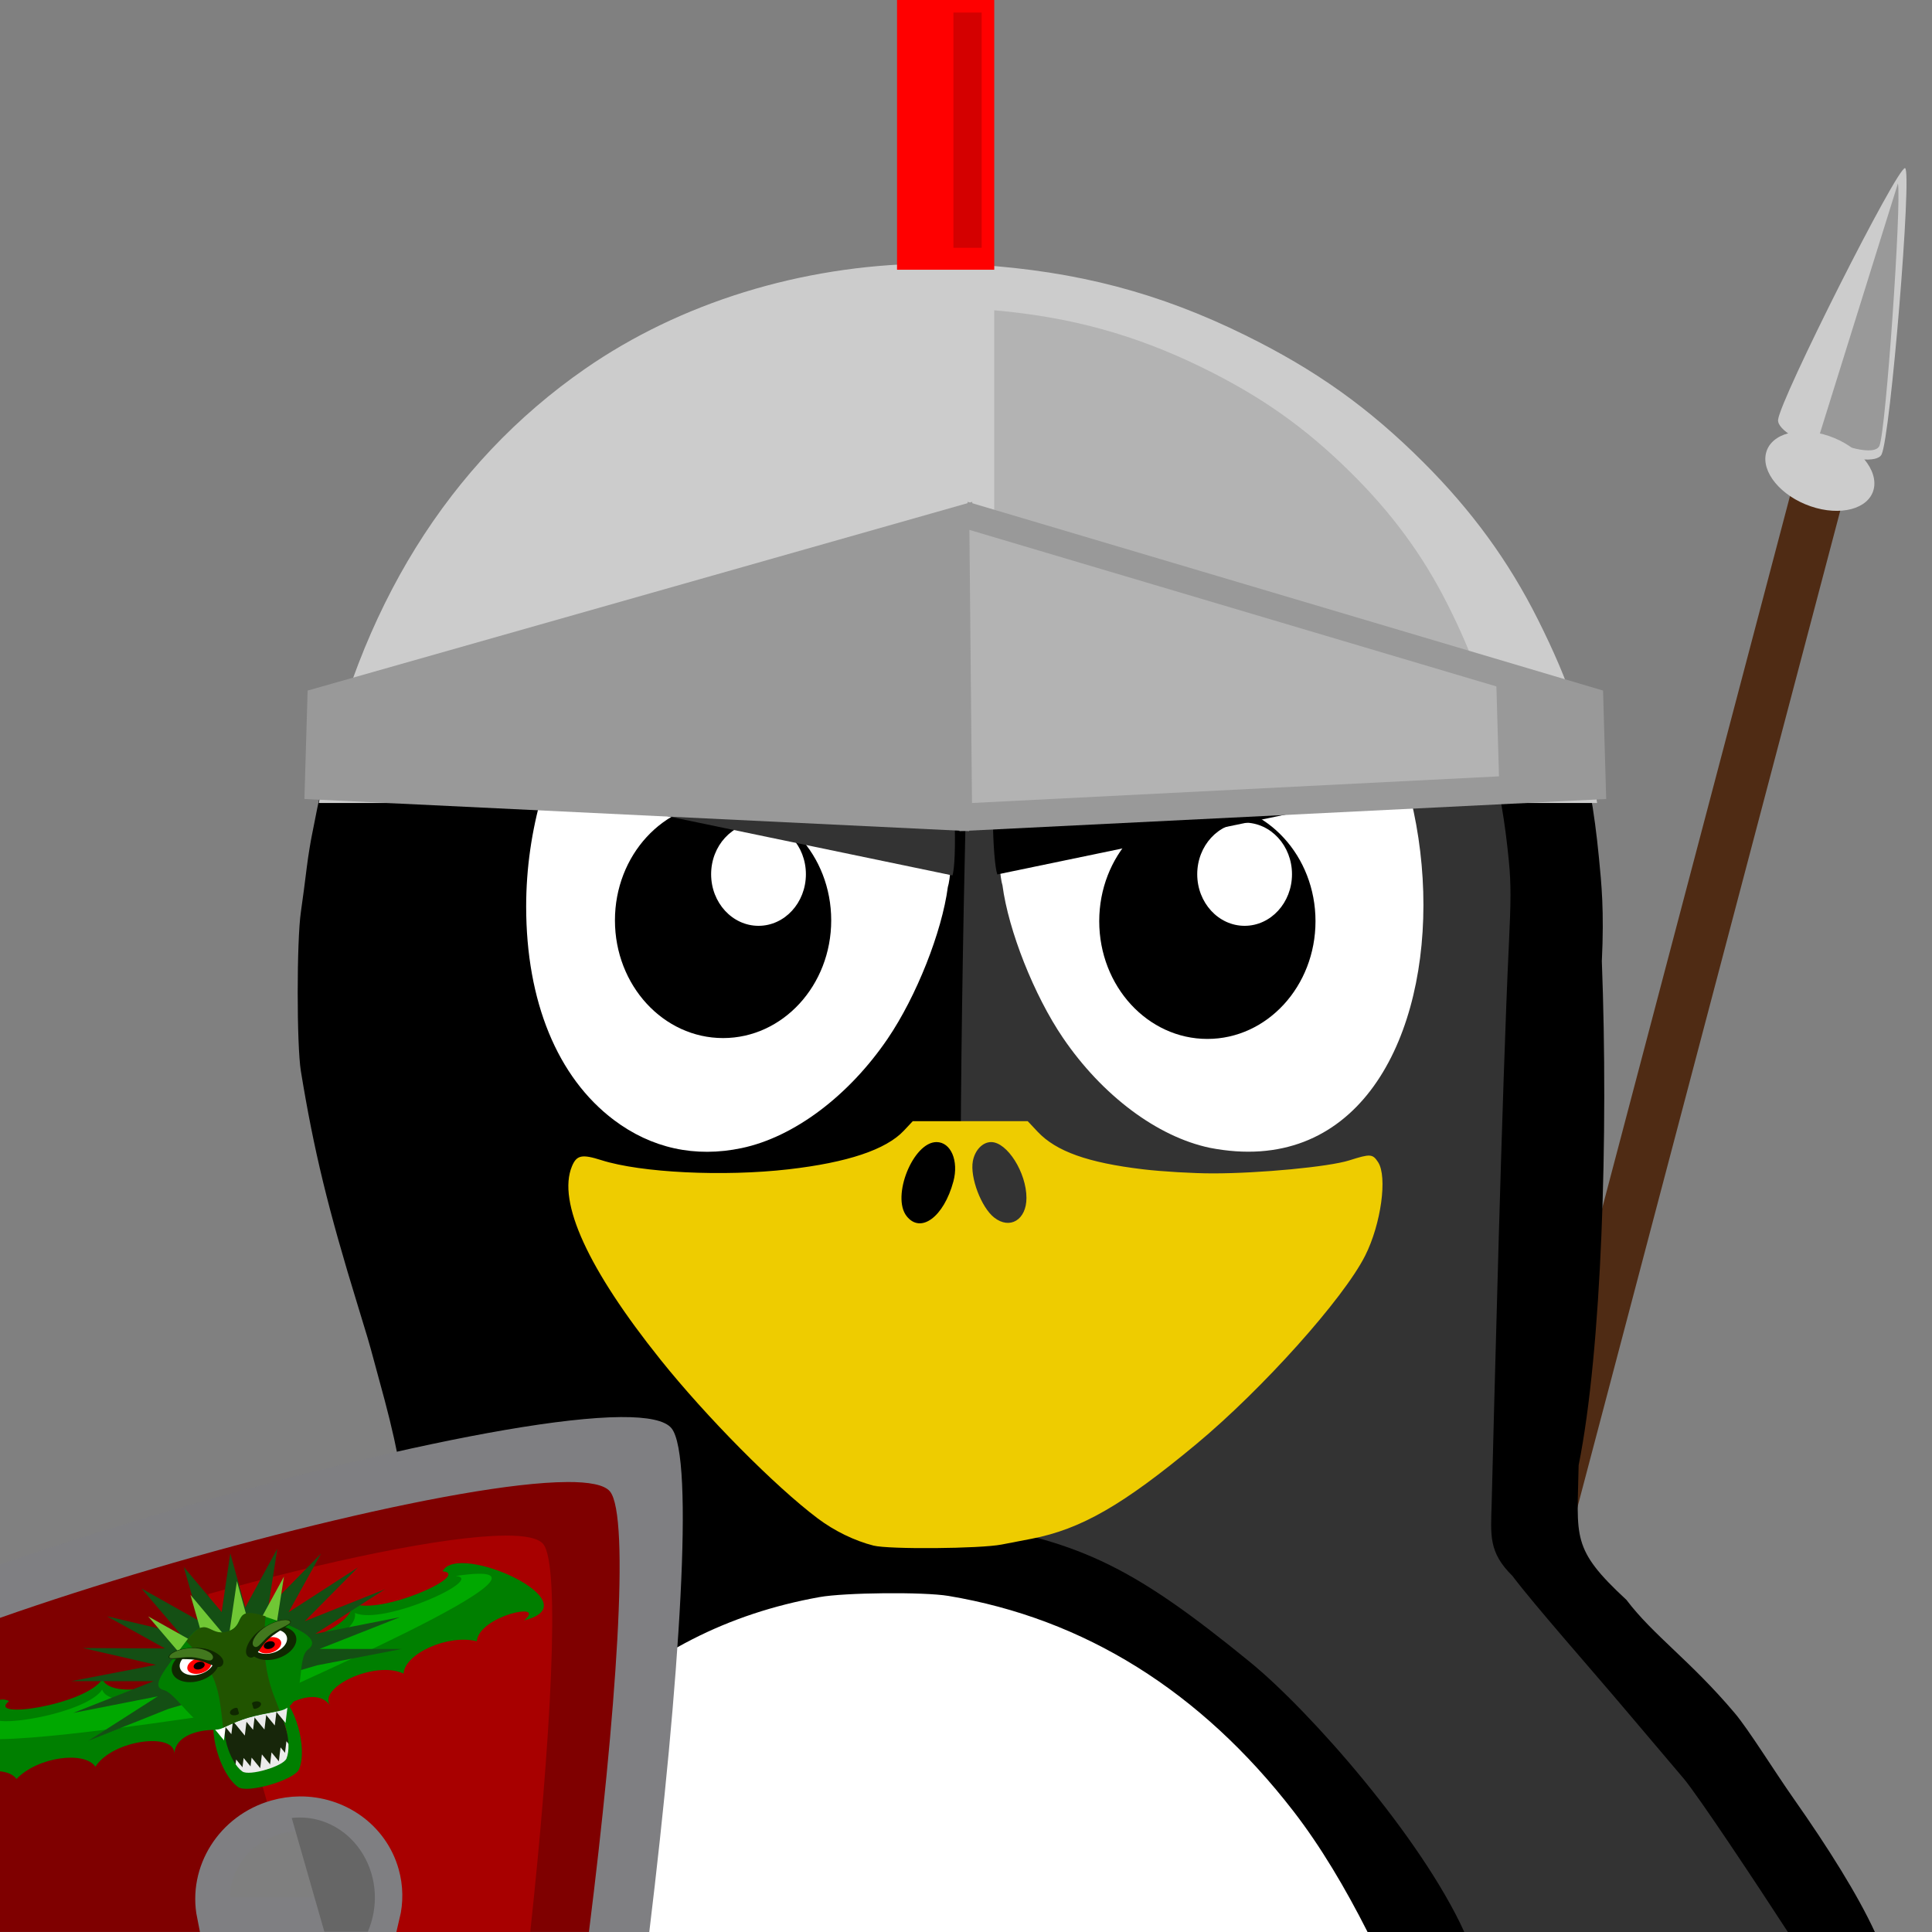 <?xml version="1.0" encoding="UTF-8" standalone="no"?>
<svg
   xmlns:dc="http://purl.org/dc/elements/1.1/"
   xmlns:cc="http://creativecommons.org/ns#"
   xmlns:rdf="http://www.w3.org/1999/02/22-rdf-syntax-ns#"
   xmlns:svg="http://www.w3.org/2000/svg"
   xmlns="http://www.w3.org/2000/svg"
   version="1.1"
   viewBox="0 0 3000 3000"
   id="svg2">
  <rect x="0" y="0" width="3000" height="3000" fill="#808080" stroke="none"/>
  <defs
     id="defs75" />
  <rect
     style="display:none;fill:#00ff66"
     x="0"
     y="0"
     width="3000"
     height="3000"
     id="rect5" />
  <path
     d="m2817.7 625.32-626.2 2374.7h84.025l619.25-2348.2-77.025-26.5z"
     fill="#4f2b14"
     id="path39" />
  <path
     d="m2761 651.96c2.555-31.125 185.93-394.66 197.18-390.89 11.25 3.75-22.688 417.28-36.492 444.63-13.805 27.375-163.24-22.617-160.69-53.742z"
     fill="#ccc"
     id="path41" />
  <path
     d="m2947.1 284.84-121.57 389.55c34.172 19.852 85.922 34.312 92.883 17.742 10.148-24.211 34.383-376.12 28.688-407.3z"
     fill="#999"
     id="path45" />
  <path
     d="m1520.9 2453.2c-502.69 0-910.31 244.27-915.91 546.77h1832.2c-5.578-302.51-413.58-546.77-916.24-546.77z"
     fill="#fff"
     id="path7" />
  <path
     d="m1430.7 429.19c-191.91 3.117-378.8 60.586-526.97 163.34-211.9 146.93-352.12 372.73-411.26 663.21-2.719 13.359-6.164 31.734-8.062 40.641-1.875 8.906-5.695 31.594-8.062 50.531-2.344 18.961-6.352 50.273-9.141 69.211-6.562 44.484-6.609 206.84 0 247.2 20.203 123.49 42.141 213.66 88.617 364.76 14.133 45.914 17.414 56.93 24.914 84.961 2.086 7.805 9.633 35.156 16.477 60.797 44.016 164.95 47.883 278.65 13.898 386.34-24.844 78.844-64.172 139.27-141.7 216.42-55.61 55.4-118.4 139.1-159.34 223.4h374.25c9.773-22.594 17.602-46.219 26.367-63.727 56.18-112.08 113.16-190.88 193.73-268.08 106.1-101.62 225.54-162.59 368.04-188.23 39.141-7.055 161.65-8.297 200.32-1.828 210.98 35.226 391.29 147.75 535.41 333.98 42.516 54.938 80.789 119.58 115.36 187.88h787.71c-26.555-57.562-71.695-129.66-126.21-207.28-29.953-42.633-69.68-106.95-91.312-132.56-68.719-81.445-126.59-120.8-168.21-175.9-86.484-79.945-76.219-96.539-74.227-208.99 36.023-179.16 46.289-513.47 36.023-782.72 3.773-78.609-0.492-119.48-4.523-161.02-14.227-146.77-42.07-234.87-99.609-349.73-45.586-90.961-102.94-169.41-178.36-244.62-84.328-84.141-166.08-142.57-275.74-196.66-133.59-65.906-260.79-99.375-416.02-109.5-27.539-1.781-54.984-2.273-82.406-1.828z"
     id="path9" />
  <path
     d="m1813.5 893.53c14.133 1.219 28.195 3.961 42.844 7.711 148.59 37.992 275.55 201.91 310.92 401.37 10.383 58.641 11.273 147.89 1.828 200.67-23.976 133.95-93.328 232.1-190.05 269.53-39.609 15.328-98.062 19.476-140.27 9.891-100.69-22.875-200.65-111.8-261.47-232.92-29.578-58.875-58.805-155.11-58.594-192.61-4.406-27.047-4.898-30.07-7.336-69.211-3.727-13.898 1.898-87.75 13.547-138.07 25.453-109.66 85.148-193.43 165.16-232.17 40.547-19.641 81.047-27.773 123.42-24.188z"
     id="path11" />
  <path
     d="m1179.2 893.53c42.375-3.586 82.875 4.547 123.42 24.188 79.922 38.672 139.45 122.51 164.79 231.8 17.203 85.758 11.25 207.26 4.406 227.79-9.188 69.914-48.984 170.2-93.398 235.48-60.562 89.039-145.59 152.84-226.66 169.92-72.328 15.258-140.2 0.328-198.49-43.57-87.75-66.117-136.2-184.27-136.24-331.43-0.023-238.97 139.5-460.57 318.98-506.46 14.648-3.75 29.086-6.492 43.195-7.711z"
     fill="#fff"
     id="path13" />
  <path
     d="m1521.2 563.23s-51.422 1268.6-19.031 1801.8c178.76 29.836 260.58 70.336 438.7 215.7 93.234 76.055 266.2 272.65 332.91 419.32h502.43c-46.852-72.281-139.55-212.02-161.86-238.41-28.476-33.727-67.008-78.984-85.336-100.71-58.219-69-145.27-167.18-180.54-213.87-37.336-36.891-33.586-62.859-32.226-112.43 3.352-132.66 16.312-651.63 26.742-868.29 3.211-66.609 3.398-93.703 0-128.91-12.047-124.36-35.836-210.28-84.609-307.62-38.602-77.086-86.977-143.53-150.87-207.28-71.461-71.297-140.72-120.8-233.65-166.62-113.2-55.828-352.66-92.648-352.66-92.648z"
     fill="#333"
     id="path15" />
  <path
     d="m1878.5 1782.3c-81.539-17.203-167.11-81.305-228.02-170.86-44.672-65.648-84.609-166.41-93.844-236.72-6.891-20.648-12.984-142.92 4.289-229.17 25.5-109.92 85.617-194.41 165.98-233.32 54.375-26.297 108.38-31.664 167.34-16.57 416.88 90.492 431.16 973.97-15.75 886.64z"
     fill="#fff"
     id="path17" />
  <path
     d="m1417.3 1741-13.922 14.812c-27.68 29.344-87.352 49.359-179.09 59.906-100.78 11.578-228.91 5.32-290.3-14.18-30.375-9.656-38.602-7.992-45.867 9.492-22.898 55.195 24.984 159.73 137.55 300.3 71.391 89.156 177.54 196.31 243.94 246.35 25.852 19.477 57.375 34.852 86.766 42.305 23.906 6.047 165.54 4.875 198.98-1.641 11.133-2.18 31.898-6.141 46.102-8.883 77.062-14.906 142.03-52.219 255.84-146.79 102.82-85.43 228.89-226.1 262.55-292.95 24.633-48.914 34.828-122.58 20.016-145.15-8.484-12.961-12.024-13.148-44.578-2.789-31.547 10.031-139.05 20.25-211.9 20.25-30.141 0-78.844-2.812-108.28-6.328-85.781-10.219-135.12-27.774-164.02-58.524l-15.211-16.195zm36.867 32.414c22.359 0 34.852 29.086 26.227 61.172-14.836 55.031-50.695 81.656-72.586 53.836-23.953-30.469 10.078-115.01 46.359-115.01zm84.867 0c24.891 0 54.844 47.367 54.844 86.766 0 33.938-25.781 49.57-50.156 30.398-20.086-15.797-37.781-62.578-33.07-87.656 3.211-17.062 15.188-29.508 28.383-29.508z"
     fill="#ec0"
     id="path19" />
  <path
     d="m1290.7 1429.1c0 100.97-75.188 182.81-167.91 182.81-92.742 0-167.91-81.844-167.91-182.81 0-100.99 75.164-182.84 167.91-182.84 92.719 0 167.91 81.844 167.91 182.84z"
     id="path21" />
  <path
     d="m1251.4 1357.5c0 44.25-32.953 80.109-73.57 80.109-40.641 0-73.594-35.859-73.594-80.109s32.953-80.109 73.594-80.109c40.617 0 73.57 35.859 73.57 80.109z"
     fill="#fff"
     id="path23" />
  <path
     d="m2042.7 1430.4c0 100.99-75.164 182.84-167.91 182.84-92.719 0-167.91-81.844-167.91-182.84 0-100.97 75.188-182.81 167.91-182.81 92.742 0 167.91 81.844 167.91 182.81z"
     id="path25" />
  <path
     d="m2006.2 1357.5c0 44.25-32.93 80.109-73.57 80.109-40.617 0-73.57-35.859-73.57-80.109s32.953-80.109 73.57-80.109c40.641 0 73.57 35.859 73.57 80.109z"
     fill="#fff"
     id="path27" />
  <path
     d="m1194.9 873.33c-5.25 0.07-10.453 0.281-15.75 0.727-14.133 1.195-28.547 3.938-43.219 7.688-137.67 35.23-251.65 173.96-297.28 344.56l640.31 133.07c6.844-20.555 5.648-143.62-11.532-229.38-25.359-109.29-84.867-193.12-164.79-231.82-35.484-17.156-70.992-25.477-107.67-24.891z"
     fill="#333"
     id="path29" />
  <path
     d="m1825.4 873.33c5.25 0.07 10.453 0.281 15.75 0.727 14.133 1.195 28.547 3.938 43.219 7.688 137.74 35.227 251.72 173.98 297.35 344.6l-633.16 131.48c-6.844-20.555-12.797-142.03 4.383-227.79 25.359-109.29 84.867-193.12 164.79-231.82 35.484-17.156 70.992-25.477 107.67-24.891z"
     id="path31" />
  <path
     d="m2909.3 760.34c-7.945 30.117-51.75 41.672-97.828 25.805s-76.992-53.133-69.047-83.25c7.945-30.117 51.726-41.672 97.805-25.805 46.078 15.867 76.992 53.133 69.07 83.25z"
     fill="#ccc"
     id="path43" />
  <path
     d="m1435.5 409.36c-191.93 3.117-378.82 60.562-526.99 163.31-211.88 146.93-352.1 372.75-411.26 663.21-0.727 3.633-1.383 6.938-2.18 10.992h1984.9c-15.914-110.04-43.383-188.04-91.922-284.91-45.586-90.984-102.94-169.41-178.34-244.64-84.328-84.141-166.1-142.55-275.77-196.64-133.59-65.906-260.79-99.375-416.02-109.5-27.516-1.805-54.984-2.273-82.383-1.828z"
     fill="#ccc"
     id="path33" />
  <path
     d="m1543.8 481.83v691.9h780.3c-13.336-91.383-36.352-156.16-77.016-236.63-38.18-75.539-86.25-140.67-149.44-203.16-70.664-69.867-139.15-118.38-231.05-163.31-104.39-51.023-204.33-78.492-322.8-88.805z"
     fill="#b3b3b3"
     id="path35" />
  <path
     d="m1392.9 0h150.96v418.83h-150.96z"
     fill="#f00"
     id="path37" />
  <path
     d="m1480.5 19.477h43.828v365.27h-43.828z"
     fill="#d40000"
     id="path131" />
  <path
     d="m477.68 1072.3 1032.1-293.07-5 511.37-1032.1-49.9z"
     fill="#999"
     id="path133" />
  <path
     d="m2489.2 1072.3-986.8-293.07-12.6 511.37 1004.3-49.9z"
     fill="#999"
     id="path135" />
  <path
     d="m2323.6 1065.9-818.32-243.07 4.031 424.05 818.32-41.367z"
     fill="#b3b3b3"
     id="path143" />
  <path
     d="m964.4 2200.4c-181.45 1.2-626.13 112.9-964.4 228.7v570.9h1008.2c46.95-388.26 70.594-737.77 34.487-782.24-9.912-12.204-37.44-17.598-78.339-17.342z"
     fill="#7f7f82"
     id="path3199" />
  <path
     d="m879.9 2301.3c-165.25 1-585.05 107.2-879.9 210.9v487.75h914.5c42.279-337.08 64.346-645.67 32.6-684.1-8.503-10.291-32.114-14.816-67.2-14.6z"
     fill="#7f0000"
     id="path47" />
  <path
     d="m784.12 2384.5c-93.27 0.495-277.61 39.522-460.95 90.85l148.63 524.6h351.58c31.785-294.84 47.211-568.24 20.25-602.2-7.441-9.369-28.41-13.49-59.5-13.325z"
     fill="#a80000"
     id="path49" />
  <path
     fill="#7f7f7f"
     stroke-width="53.656"
     stroke-linecap="round"
     stroke="#7f7f82"
     d="m465.38 2816.3c-12.111 0.108-24.438 1.823-36.7 5.3-68.051 19.27-109.47 85.798-96.225 151.57h261.92c4.922-20.428 4.851-42.203-1.225-63.65-16.129-56.946-69.421-93.748-127.78-93.225z"
     id="path51" />
  <path
     d="m465.05 2822.2c-4.013 0.016-8.033 0.266-12.05 0.725l50.65 176.58h67.55c16.212-37.445 14.858-82.494-7.25-119.68-22.239-37.404-60.107-57.78-98.9-57.625z"
     fill="#666"
     id="path129" />
  <path
     d="m505.09 3211.5c-51.02 7.9-122.2 66.5-153.09 23.8-19.24 45-140.43 60.2-153.12 23.8-33.07 50.7-227.59 79.2-181.38 42.8-5.072-3.1-10.992-3.8-17.5-2.7v138.9c13.664 1.4 25.518 5.9 32.062 14.9 40.471-42.8 132.01-55.2 153.1-23.8 33.25-52.6 157.15-68.2 153.12-23.8 1.61-58.7 121.6-59 153.1-23.8 1.15-14.2 2.28-28.3 3.43-42.5 1.16-14.2 2.29-28.3 3.44-42.5s2.25-28.4 3.41-42.5c1.15-14.2 2.28-28.4 3.43-42.6z"
     fill="#007f00"
     transform="scale(.8)"
     id="path53" />
  <path
     d="m403.58 2585.6c-40.84 6.331-97.784 53.174-122.5 19.025-15.391 35.982-112.34 48.116-122.48 19-20.24 31-126.29 52.9-158.6 48.5v28.45c111.81-1.812 373.88-45.749 398.08-46.95 0.899-11.341 1.827-22.685 2.75-34.025 0.899-11.341 1.827-22.685 2.75-34.025z"
     fill="#00a800"
     id="path55" />
  <path
     d="m319.11 2590c37.905-16.763 110.54-7.956 113.67-50.266 31.808 22.151 120.26-20.112 113.67-50.243 43.614 20.066 187.23-45.013 140.76-49.638 23.844-46.755 234.83 49.39 126.62 76.245 36.734-30.411-70.559-6.593-73.423 32.443-45.278-11.451-112.49 19.82-113.67 50.266-44.484-21.248-134.94 21.877-113.67 50.243-25.561-39.06-107.04 12.71-113.64 50.267-6.69-9.12-13.382-18.216-20.072-27.335-6.691-9.096-13.382-18.216-20.072-27.335-6.691-9.096-13.382-18.216-20.096-27.313-6.69-9.12-13.382-18.216-20.072-27.335z"
     fill="#007f00"
     id="path57" />
  <path
     d="m323.77 2605c37.88-16.74 110.54-7.933 113.64-50.244 31.809 22.128 120.26-20.112 113.67-50.266 43.614 20.09 203.38-52.704 156.9-57.328 226.85-34.058-312.3 194.29-344.07 212.51-6.69-9.12-13.382-18.216-20.072-27.335-6.691-9.096-13.382-18.216-20.072-27.335z"
     fill="#00a800"
     id="path59" />
  <path
     d="m334.54 2678.5 99.332-29.138 24.566 84.946-94.895 26.116z"
     fill="#17260a"
     id="path61" />
  <path
     d="m378.3 2729.8 17.285 21.038-20.62 6.278z"
     fill="#ebebeb"
     id="path63" />
  <path
     d="m390.68 2729.2 17.285 21.038-20.62 6.278z"
     fill="#ebebeb"
     id="path65" />
  <path
     d="m406.66 2724.2 17.309 21.038-20.643 6.277z"
     fill="#ebebeb"
     id="path67" />
  <path
     d="m421.61 2721.1 17.285 21.038-20.62 6.278z"
     fill="#ebebeb"
     id="path69" />
  <path
     d="m444.75 2703.8 17.285 21.038-20.62 6.278z"
     fill="#ebebeb"
     id="path71" />
  <path
     d="m366.72 2732.2 17.285 21.038-20.643 6.277z"
     fill="#ebebeb"
     id="path73" />
  <path
     d="m435.64 2713.3 17.285 21.038-20.643 6.277z"
     fill="#ebebeb"
     id="path75" />
  <path
     d="m261.58 2653.5-124.65 49.733 108.15-69.216-131.48 25.832 124.86-49.279-127.66-0.105 131.51-25.338-113.52-26.072 127.5 0.638-90.164-49.93 113.12 26.573-59.486-69.711 89.609 50.355-24.026-83.846 58.84 70.039 13.405-91.222 23.267 84.075 49.758-91.179-14.158 91.287 82.054-83.762-50.435 91.107 107.71-69.561-82.633 83.553 124.65-49.709-108.15 69.216 131.48-25.855-124.89 49.278 127.68 0.106-131.51 25.361z"
     fill="#144f14"
     id="path77" />
  <path
     d="m289.58 2579.6-59.486-69.711 89.609 50.355-24.026-83.87 58.816 70.061 13.405-91.222 23.291 84.076 49.734-91.18-14.135 91.288z"
     fill="#70c735"
     id="path79" />
  <path
     d="m379.97 2629.7c-21.015 6.169-41.078 15.704-44.443 24.044-13.401 32.984 5.686 100.53 34.22 121.2 14.427 10.445 87.93-11.112 94.707-27.789 13.376-32.962-5.71-100.51-34.244-121.17-7.213-5.223-29.225-2.446-50.24 3.723zm3.468 14.931c15.251-4.488 31.182-6.463 36.431-2.629 20.722 15.14 34.682 64.502 25.02 88.575-4.895 12.175-58.142 27.793-68.64 20.123-20.722-15.14-34.682-64.502-25.02-88.575 2.435-6.076 16.983-13.03 32.21-17.495z"
     fill="#007f00"
     id="path81" />
  <path
     d="m359.26 2692.8-17.285-21.038 20.62-6.278z"
     fill="#ebebeb"
     id="path83" />
  <path
     d="m380.14 2695-17.285-21.037 20.62-6.278z"
     fill="#ebebeb"
     id="path85" />
  <path
     d="m392.96 2686-17.285-21.038 20.62-6.278z"
     fill="#ebebeb"
     id="path87" />
  <path
     d="m410.64 2685.6-17.285-21.038 20.62-6.278z"
     fill="#ebebeb"
     id="path89" />
  <path
     d="m443.39 2675.4-17.285-21.038 20.62-6.278z"
     fill="#ebebeb"
     id="path91" />
  <path
     d="m347.75 2702.4-17.285-21.038 20.62-6.278z"
     fill="#fff"
     id="path93" />
  <path
     d="m426.66 2679.3-17.285-21.038 20.643-6.277z"
     fill="#ebebeb"
     id="path95" />
  <path
     d="m478.5 2561.1c-20.415 15.104 0.787 86.834-45.075 95.72-45.13 8.749-53.757 10.509-87.858 26.525-34.793 16.341-69.158-53.402-91.159-58.951-21.512-5.436 0.499-30.472 33.927-75.127 33.405-44.68 33.925-5.82 64.715-15.582 30.79-9.738 4.774-40.512 58.468-23.394 53.672 17.094 87.71 35.483 66.982 50.81z"
     fill="#007f00"
     id="path97" />
  <path
     d="m434.29 2656.3c-45.106 8.749-53.756 10.485-87.857 26.501-6.76-61.707-9.379-86.644-57.232-134.08 33.428-44.656 33.925-5.82 64.738-15.557 30.791-9.762 4.774-40.536 58.445-23.419-8.496 81.158 11.343 118.34 21.906 146.55z"
     fill="#215400"
     id="path99" />
  <path
     d="m339.51 2575.4c3.723 13.158-9.433 28.561-29.381 34.419-19.971 5.857-39.143-0.054-42.866-13.212-3.723-13.158 9.457-28.584 29.404-34.418 19.947-5.857 39.143 0.054 42.842 13.212z"
     fill="#0f2800"
     id="path101" />
  <path
     d="m331.99 2574.6c2.71 9.555-6.862 20.755-21.377 25.012-14.516 4.257-28.448-0.047-31.158-9.602-2.709-9.578 6.863-20.778 21.378-25.036 14.492-4.258 28.448 0.047 31.158 9.626z"
     fill="#fff"
     id="path103" />
  <path
     d="m327.73 2581.2c1.777 6.33-4.959 13.861-15.086 16.831-10.104 2.971-19.757 0.236-21.558-6.095-1.777-6.33 4.959-13.861 15.086-16.831 10.104-2.971 19.758-0.236 21.558 6.095z"
     fill="#f00"
     id="path105" />
  <path
     d="m317.68 2583.9c0.87 3.035-2.221 6.624-6.87 7.972-4.673 1.371-9.147 0-9.994-3.029-0.869-3.058 2.221-6.624 6.87-7.995 4.673-1.371 9.147 0 9.993 3.053z"
     id="path107" />
  <path
     d="m345.51 2585.3c6.07-9.152-8.572-21.95-29.284-25.621-20.736-3.648-47.519 1.856-53.589 11.031-6.07 9.152 21.783 3.266 42.518 6.914 20.713 3.647 34.285 16.827 40.355 7.676z"
     fill="#0f2800"
     id="path109" />
  <path
     d="m330.29 2575.5c3.202-7.126-10.352-15.239-27.108-16.203-16.78-0.965-36.739 5.197-39.965 12.322-3.203 7.149 17.544 0.619 34.323 1.607 16.757 0.964 29.523 9.423 32.75 2.274z"
     fill="#42781e"
     id="path111" />
  <path
     d="m459.56 2541c3.723 13.158-9.433 28.562-29.381 34.419-19.971 5.857-39.142-0.077-42.865-13.236-3.724-13.135 9.457-28.561 29.404-34.418 19.946-5.834 39.142 0.078 42.842 13.235z"
     fill="#0f2800"
     id="path113" />
  <path
     d="m392.8 2556.9c2.71 9.555 16.643 13.86 31.158 9.602 14.516-4.258 24.088-15.458 21.377-25.012-2.709-9.578-16.642-13.883-31.158-9.625-14.516 4.258-24.088 15.457-21.378 25.036z"
     fill="#fff"
     id="path115" />
  <path
     d="m399.83 2560.1c1.8 6.331 11.454 9.066 21.558 6.095 10.128-2.97 16.887-10.5 15.087-16.854-1.777-6.33-11.431-9.041-21.559-6.072-10.128 2.97-16.863 10.501-15.086 16.831z"
     fill="#f00"
     id="path117" />
  <path
     d="m409.75 2557c0.846 3.058 5.321 4.4 9.993 3.053 4.649-1.372 7.74-4.96 6.87-7.995-0.846-3.058-5.321-4.424-9.993-3.053-4.649 1.372-7.74 4.96-6.87 7.995z"
     id="path119" />
  <path
     d="m386.94 2573.3c-9.939-4.481-4.207-23.262 11.44-37.562 15.648-14.324 41.211-24.166 51.128-19.709 9.916 4.457-16.737 14.587-32.385 28.91-15.647 14.3-20.266 32.818-30.183 28.361z"
     fill="#0f2800"
     id="path121" />
  <path
     d="m394.72 2556.7c-6.428-4.301 0.82-18.521 14.494-28.416 13.698-9.918 33.847-15.51 40.274-11.208 6.451 4.302-14.523 10.027-28.221 19.921-13.698 9.918-20.096 24.006-26.547 19.703z"
     fill="#42781e"
     id="path123" />
  <path
     d="m392.5 2648.9c0.85 2.941 0.3 5.687 5.257 4.234 4.957-1.454 8.283-5.033 7.456-7.973-0.827-2.94-5.519-4.15-10.476-2.696-4.957 1.454-3.064 3.496-2.238 6.436z"
     fill="#0f2800"
     id="path125" />
  <path
     d="m369.92 2656.5c0.827 2.94 2.72 4.958-2.237 6.412-4.957 1.454-9.649 0.244-10.476-2.696-0.827-2.94 2.522-6.519 7.456-7.973 4.956-1.43 4.431 1.294 5.256 4.257z"
     fill="#0f2800"
     id="path127" />
</svg>
